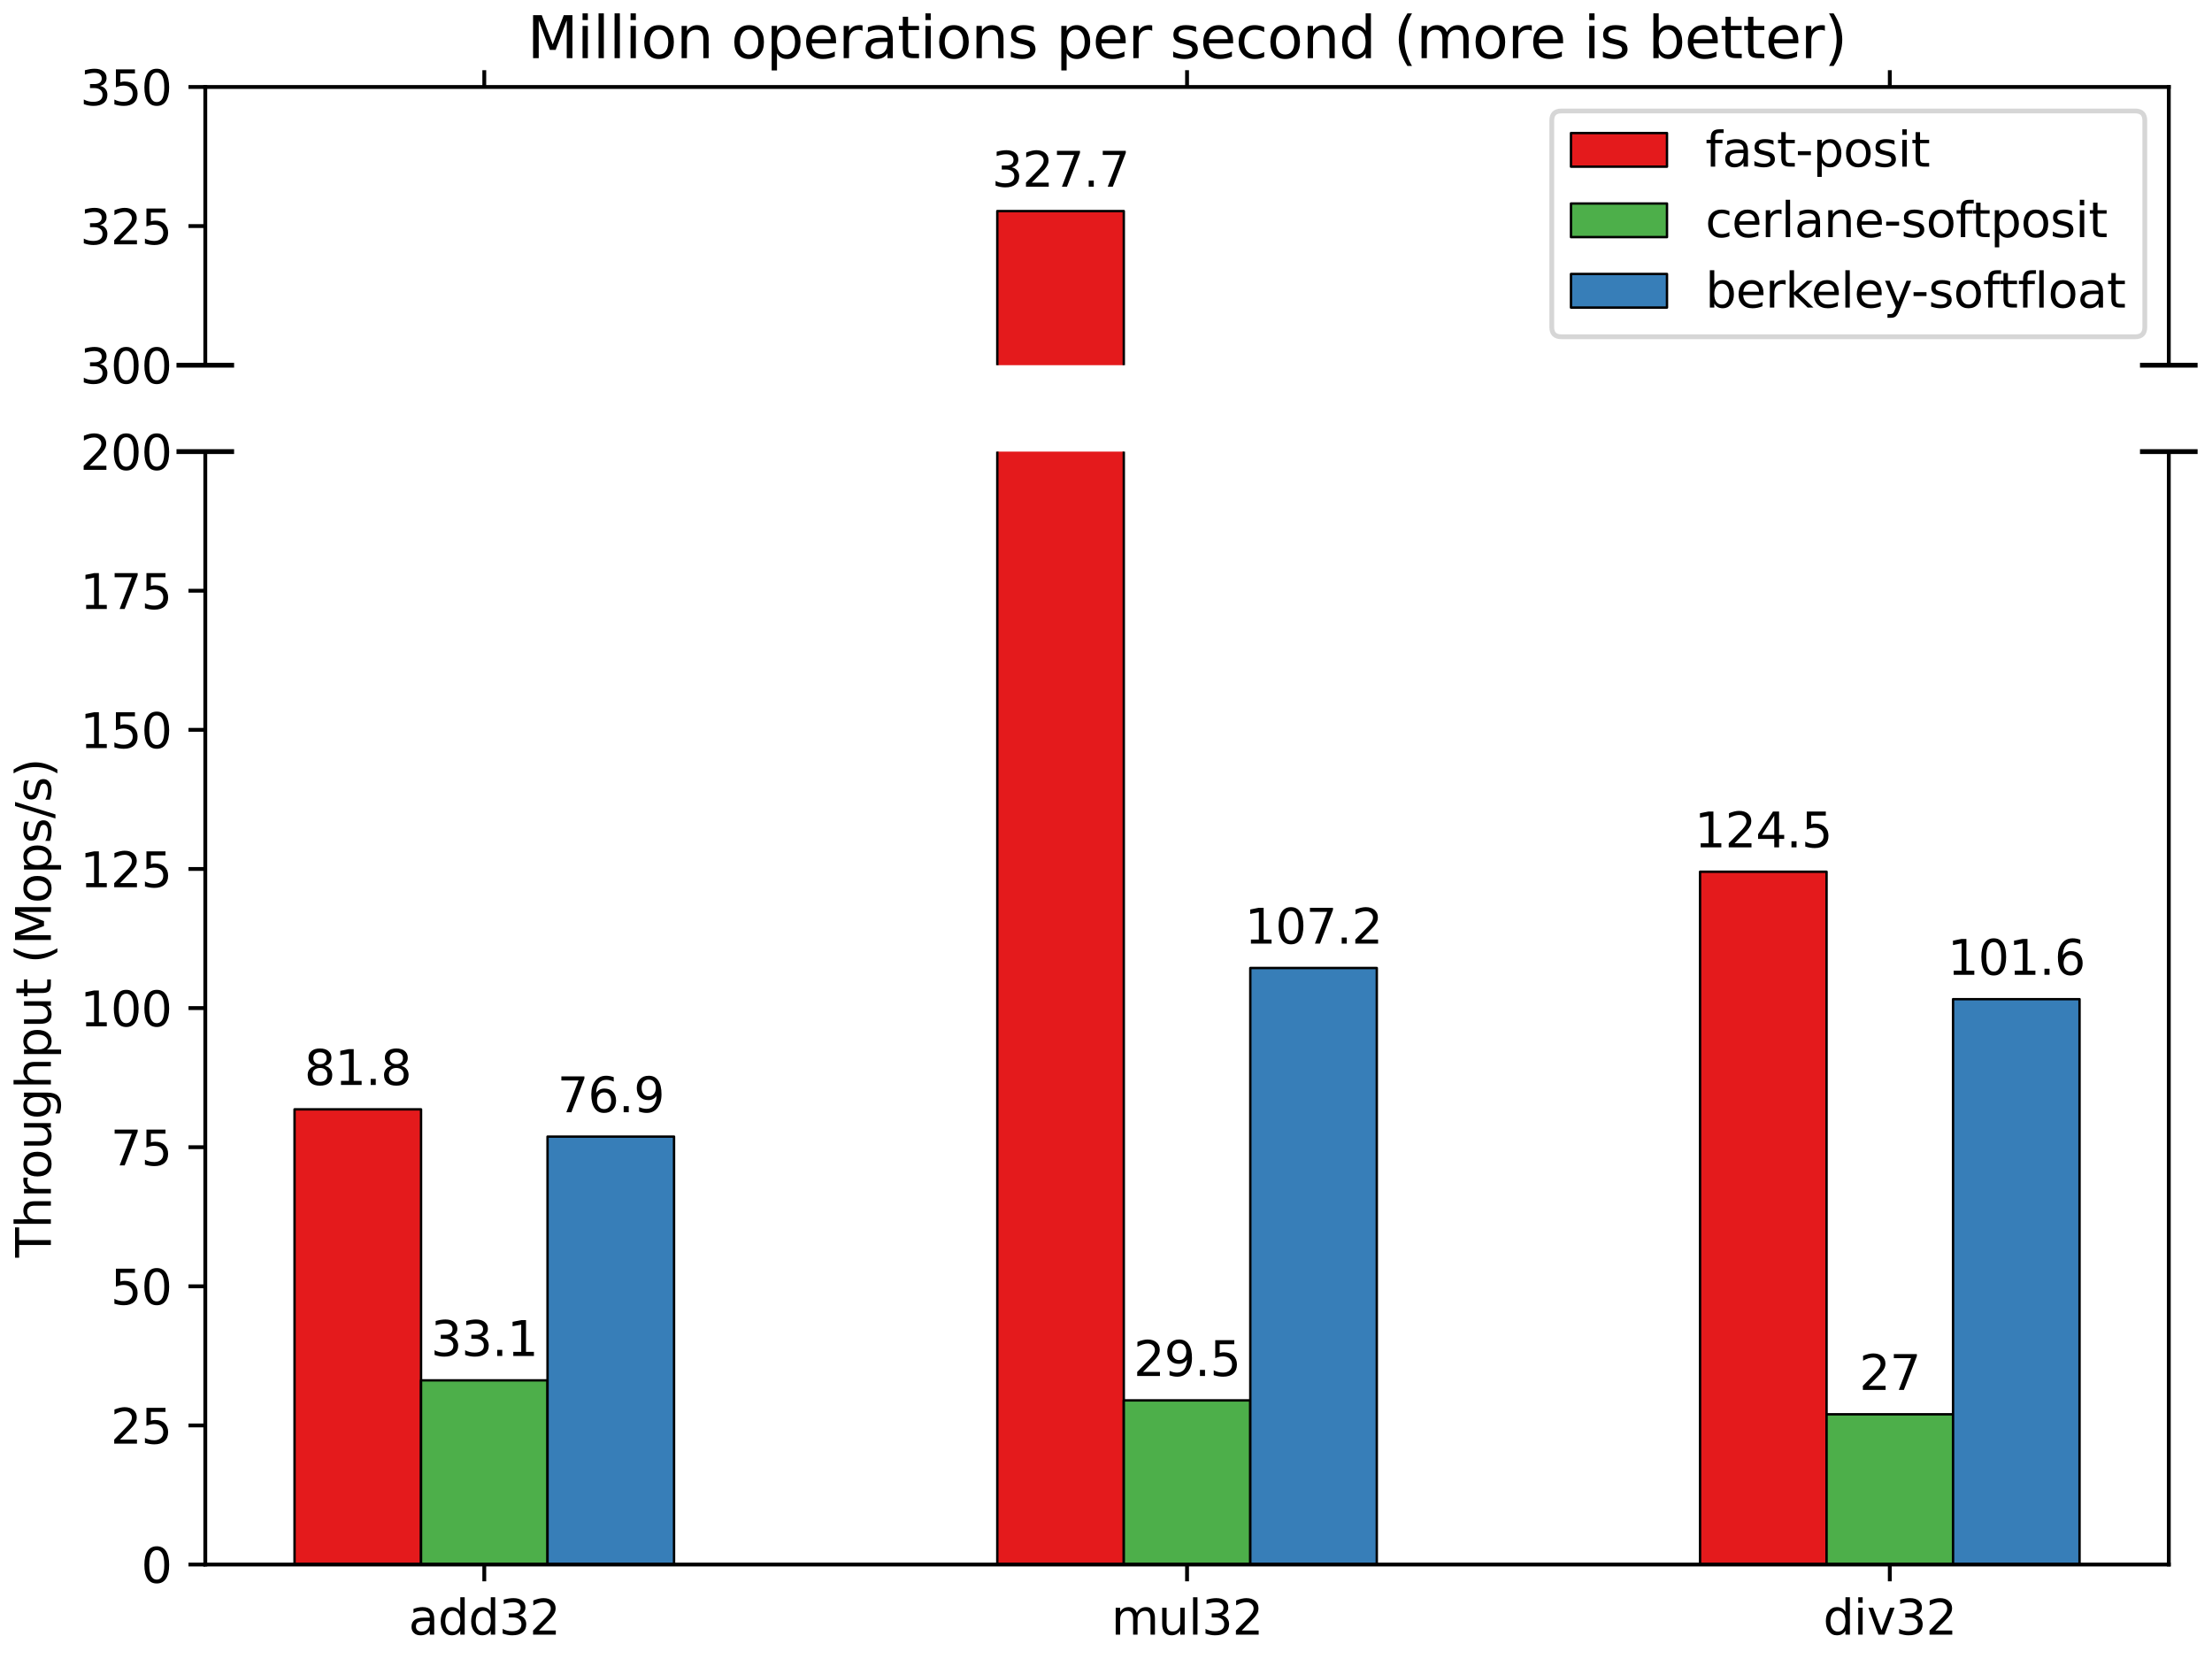 <?xml version="1.0" encoding="utf-8" standalone="no"?>
<!DOCTYPE svg PUBLIC "-//W3C//DTD SVG 1.1//EN"
  "http://www.w3.org/Graphics/SVG/1.1/DTD/svg11.dtd">
<svg xmlns:xlink="http://www.w3.org/1999/xlink" width="460.8pt" height="345.6pt" viewBox="0 0 460.8 345.6" xmlns="http://www.w3.org/2000/svg" version="1.1">
 <defs>
  <style type="text/css">*{stroke-linejoin: round; stroke-linecap: butt}</style>
 </defs>
 <g id="figure_1">
  <g id="patch_1">
   <path d="M 0 345.6 
L 460.8 345.6 
L 460.8 0 
L 0 0 
z
" style="fill: #ffffff"/>
  </g>
  <g id="axes_1">
   <g id="patch_2">
    <path d="M 42.766 76.079 
L 451.8 76.079 
L 451.8 18.118 
L 42.766 18.118 
z
" style="fill: #ffffff"/>
   </g>
   <g id="patch_3">
    <path d="M 61.358 423.842 
L 87.71 423.842 
L 87.71 329.019 
L 61.358 329.019 
z
" clip-path="url(#pf69f32d7e2)" style="fill: #e41a1c; stroke: #000000; stroke-width: 0.5; stroke-linejoin: miter"/>
   </g>
   <g id="patch_4">
    <path d="M 207.756 423.842 
L 234.107 423.842 
L 234.107 43.969 
L 207.756 43.969 
z
" clip-path="url(#pf69f32d7e2)" style="fill: #e41a1c; stroke: #000000; stroke-width: 0.5; stroke-linejoin: miter"/>
   </g>
   <g id="patch_5">
    <path d="M 354.153 423.842 
L 380.504 423.842 
L 380.504 279.52 
L 354.153 279.52 
z
" clip-path="url(#pf69f32d7e2)" style="fill: #e41a1c; stroke: #000000; stroke-width: 0.5; stroke-linejoin: miter"/>
   </g>
   <g id="patch_6">
    <path d="M 87.71 423.842 
L 114.061 423.842 
L 114.061 385.472 
L 87.71 385.472 
z
" clip-path="url(#pf69f32d7e2)" style="fill: #4daf4a; stroke: #000000; stroke-width: 0.5; stroke-linejoin: miter"/>
   </g>
   <g id="patch_7">
    <path d="M 234.107 423.842 
L 260.459 423.842 
L 260.459 389.646 
L 234.107 389.646 
z
" clip-path="url(#pf69f32d7e2)" style="fill: #4daf4a; stroke: #000000; stroke-width: 0.5; stroke-linejoin: miter"/>
   </g>
   <g id="patch_8">
    <path d="M 380.504 423.842 
L 406.856 423.842 
L 406.856 392.544 
L 380.504 392.544 
z
" clip-path="url(#pf69f32d7e2)" style="fill: #4daf4a; stroke: #000000; stroke-width: 0.5; stroke-linejoin: miter"/>
   </g>
   <g id="patch_9">
    <path d="M 114.061 423.842 
L 140.413 423.842 
L 140.413 334.699 
L 114.061 334.699 
z
" clip-path="url(#pf69f32d7e2)" style="fill: #377eb8; stroke: #000000; stroke-width: 0.5; stroke-linejoin: miter"/>
   </g>
   <g id="patch_10">
    <path d="M 260.459 423.842 
L 286.81 423.842 
L 286.81 299.575 
L 260.459 299.575 
z
" clip-path="url(#pf69f32d7e2)" style="fill: #377eb8; stroke: #000000; stroke-width: 0.5; stroke-linejoin: miter"/>
   </g>
   <g id="patch_11">
    <path d="M 406.856 423.842 
L 433.207 423.842 
L 433.207 306.066 
L 406.856 306.066 
z
" clip-path="url(#pf69f32d7e2)" style="fill: #377eb8; stroke: #000000; stroke-width: 0.5; stroke-linejoin: miter"/>
   </g>
   <g id="matplotlib.axis_1">
    <g id="xtick_1">
     <g id="line2d_1">
      <defs>
       <path id="md950dc0987" d="M 0 0 
L 0 -3.5 
" style="stroke: #000000; stroke-width: 0.8"/>
      </defs>
      <g>
       <use xlink:href="#md950dc0987" x="100.886" y="18.118" style="stroke: #000000; stroke-width: 0.8"/>
      </g>
     </g>
    </g>
    <g id="xtick_2">
     <g id="line2d_2">
      <g>
       <use xlink:href="#md950dc0987" x="247.283" y="18.118" style="stroke: #000000; stroke-width: 0.8"/>
      </g>
     </g>
    </g>
    <g id="xtick_3">
     <g id="line2d_3">
      <g>
       <use xlink:href="#md950dc0987" x="393.68" y="18.118" style="stroke: #000000; stroke-width: 0.8"/>
      </g>
     </g>
    </g>
   </g>
   <g id="matplotlib.axis_2">
    <g id="ytick_1">
     <g id="line2d_4">
      <defs>
       <path id="m6c0b7262de" d="M 0 0 
L -3.5 0 
" style="stroke: #000000; stroke-width: 0.8"/>
      </defs>
      <g>
       <use xlink:href="#m6c0b7262de" x="42.766" y="76.079" style="stroke: #000000; stroke-width: 0.8"/>
      </g>
     </g>
     <g id="text_1">
      <!-- 300 -->
      <g transform="translate(16.678 79.878) scale(0.1 -0.1)">
       <defs>
        <path id="DejaVuSans-33" d="M 2597 2516 
Q 3050 2419 3304 2112 
Q 3559 1806 3559 1356 
Q 3559 666 3084 287 
Q 2609 -91 1734 -91 
Q 1441 -91 1130 -33 
Q 819 25 488 141 
L 488 750 
Q 750 597 1062 519 
Q 1375 441 1716 441 
Q 2309 441 2620 675 
Q 2931 909 2931 1356 
Q 2931 1769 2642 2001 
Q 2353 2234 1838 2234 
L 1294 2234 
L 1294 2753 
L 1863 2753 
Q 2328 2753 2575 2939 
Q 2822 3125 2822 3475 
Q 2822 3834 2567 4026 
Q 2313 4219 1838 4219 
Q 1578 4219 1281 4162 
Q 984 4106 628 3988 
L 628 4550 
Q 988 4650 1302 4700 
Q 1616 4750 1894 4750 
Q 2613 4750 3031 4423 
Q 3450 4097 3450 3541 
Q 3450 3153 3228 2886 
Q 3006 2619 2597 2516 
z
" transform="scale(0.016)"/>
        <path id="DejaVuSans-30" d="M 2034 4250 
Q 1547 4250 1301 3770 
Q 1056 3291 1056 2328 
Q 1056 1369 1301 889 
Q 1547 409 2034 409 
Q 2525 409 2770 889 
Q 3016 1369 3016 2328 
Q 3016 3291 2770 3770 
Q 2525 4250 2034 4250 
z
M 2034 4750 
Q 2819 4750 3233 4129 
Q 3647 3509 3647 2328 
Q 3647 1150 3233 529 
Q 2819 -91 2034 -91 
Q 1250 -91 836 529 
Q 422 1150 422 2328 
Q 422 3509 836 4129 
Q 1250 4750 2034 4750 
z
" transform="scale(0.016)"/>
       </defs>
       <use xlink:href="#DejaVuSans-33"/>
       <use xlink:href="#DejaVuSans-30" transform="translate(63.623 0)"/>
       <use xlink:href="#DejaVuSans-30" transform="translate(127.246 0)"/>
      </g>
     </g>
    </g>
    <g id="ytick_2">
     <g id="line2d_5">
      <g>
       <use xlink:href="#m6c0b7262de" x="42.766" y="47.099" style="stroke: #000000; stroke-width: 0.8"/>
      </g>
     </g>
     <g id="text_2">
      <!-- 325 -->
      <g transform="translate(16.678 50.898) scale(0.1 -0.1)">
       <defs>
        <path id="DejaVuSans-32" d="M 1228 531 
L 3431 531 
L 3431 0 
L 469 0 
L 469 531 
Q 828 903 1448 1529 
Q 2069 2156 2228 2338 
Q 2531 2678 2651 2914 
Q 2772 3150 2772 3378 
Q 2772 3750 2511 3984 
Q 2250 4219 1831 4219 
Q 1534 4219 1204 4116 
Q 875 4013 500 3803 
L 500 4441 
Q 881 4594 1212 4672 
Q 1544 4750 1819 4750 
Q 2544 4750 2975 4387 
Q 3406 4025 3406 3419 
Q 3406 3131 3298 2873 
Q 3191 2616 2906 2266 
Q 2828 2175 2409 1742 
Q 1991 1309 1228 531 
z
" transform="scale(0.016)"/>
        <path id="DejaVuSans-35" d="M 691 4666 
L 3169 4666 
L 3169 4134 
L 1269 4134 
L 1269 2991 
Q 1406 3038 1543 3061 
Q 1681 3084 1819 3084 
Q 2600 3084 3056 2656 
Q 3513 2228 3513 1497 
Q 3513 744 3044 326 
Q 2575 -91 1722 -91 
Q 1428 -91 1123 -41 
Q 819 9 494 109 
L 494 744 
Q 775 591 1075 516 
Q 1375 441 1709 441 
Q 2250 441 2565 725 
Q 2881 1009 2881 1497 
Q 2881 1984 2565 2268 
Q 2250 2553 1709 2553 
Q 1456 2553 1204 2497 
Q 953 2441 691 2322 
L 691 4666 
z
" transform="scale(0.016)"/>
       </defs>
       <use xlink:href="#DejaVuSans-33"/>
       <use xlink:href="#DejaVuSans-32" transform="translate(63.623 0)"/>
       <use xlink:href="#DejaVuSans-35" transform="translate(127.246 0)"/>
      </g>
     </g>
    </g>
    <g id="ytick_3">
     <g id="line2d_6">
      <g>
       <use xlink:href="#m6c0b7262de" x="42.766" y="18.118" style="stroke: #000000; stroke-width: 0.8"/>
      </g>
     </g>
     <g id="text_3">
      <!-- 350 -->
      <g transform="translate(16.678 21.918) scale(0.1 -0.1)">
       <use xlink:href="#DejaVuSans-33"/>
       <use xlink:href="#DejaVuSans-35" transform="translate(63.623 0)"/>
       <use xlink:href="#DejaVuSans-30" transform="translate(127.246 0)"/>
      </g>
     </g>
    </g>
   </g>
   <g id="line2d_7">
    <defs>
     <path id="mde4393bc76" d="M -6 0 
L 6 0 
" style="stroke: #000000"/>
    </defs>
    <g>
     <use xlink:href="#mde4393bc76" x="42.766" y="76.079" style="stroke: #000000"/>
     <use xlink:href="#mde4393bc76" x="451.8" y="76.079" style="stroke: #000000"/>
    </g>
   </g>
   <g id="patch_12">
    <path d="M 42.766 76.079 
L 42.766 18.118 
" style="fill: none; stroke: #000000; stroke-width: 0.8; stroke-linejoin: miter; stroke-linecap: square"/>
   </g>
   <g id="patch_13">
    <path d="M 451.8 76.079 
L 451.8 18.118 
" style="fill: none; stroke: #000000; stroke-width: 0.8; stroke-linejoin: miter; stroke-linecap: square"/>
   </g>
   <g id="patch_14">
    <path d="M 42.766 18.118 
L 451.8 18.118 
" style="fill: none; stroke: #000000; stroke-width: 0.8; stroke-linejoin: miter; stroke-linecap: square"/>
   </g>
   <g id="text_4">
    <!-- 327.7 -->
    <g transform="translate(206.617 38.889) scale(0.1 -0.1)">
     <defs>
      <path id="DejaVuSans-37" d="M 525 4666 
L 3525 4666 
L 3525 4397 
L 1831 0 
L 1172 0 
L 2766 4134 
L 525 4134 
L 525 4666 
z
" transform="scale(0.016)"/>
      <path id="DejaVuSans-2e" d="M 684 794 
L 1344 794 
L 1344 0 
L 684 0 
L 684 794 
z
" transform="scale(0.016)"/>
     </defs>
     <use xlink:href="#DejaVuSans-33"/>
     <use xlink:href="#DejaVuSans-32" transform="translate(63.623 0)"/>
     <use xlink:href="#DejaVuSans-37" transform="translate(127.246 0)"/>
     <use xlink:href="#DejaVuSans-2e" transform="translate(190.869 0)"/>
     <use xlink:href="#DejaVuSans-37" transform="translate(222.656 0)"/>
    </g>
   </g>
   <g id="text_5">
    <!-- Million operations per second (more is better) -->
    <g transform="translate(109.845 12.118) scale(0.12 -0.12)">
     <defs>
      <path id="DejaVuSans-4d" d="M 628 4666 
L 1569 4666 
L 2759 1491 
L 3956 4666 
L 4897 4666 
L 4897 0 
L 4281 0 
L 4281 4097 
L 3078 897 
L 2444 897 
L 1241 4097 
L 1241 0 
L 628 0 
L 628 4666 
z
" transform="scale(0.016)"/>
      <path id="DejaVuSans-69" d="M 603 3500 
L 1178 3500 
L 1178 0 
L 603 0 
L 603 3500 
z
M 603 4863 
L 1178 4863 
L 1178 4134 
L 603 4134 
L 603 4863 
z
" transform="scale(0.016)"/>
      <path id="DejaVuSans-6c" d="M 603 4863 
L 1178 4863 
L 1178 0 
L 603 0 
L 603 4863 
z
" transform="scale(0.016)"/>
      <path id="DejaVuSans-6f" d="M 1959 3097 
Q 1497 3097 1228 2736 
Q 959 2375 959 1747 
Q 959 1119 1226 758 
Q 1494 397 1959 397 
Q 2419 397 2687 759 
Q 2956 1122 2956 1747 
Q 2956 2369 2687 2733 
Q 2419 3097 1959 3097 
z
M 1959 3584 
Q 2709 3584 3137 3096 
Q 3566 2609 3566 1747 
Q 3566 888 3137 398 
Q 2709 -91 1959 -91 
Q 1206 -91 779 398 
Q 353 888 353 1747 
Q 353 2609 779 3096 
Q 1206 3584 1959 3584 
z
" transform="scale(0.016)"/>
      <path id="DejaVuSans-6e" d="M 3513 2113 
L 3513 0 
L 2938 0 
L 2938 2094 
Q 2938 2591 2744 2837 
Q 2550 3084 2163 3084 
Q 1697 3084 1428 2787 
Q 1159 2491 1159 1978 
L 1159 0 
L 581 0 
L 581 3500 
L 1159 3500 
L 1159 2956 
Q 1366 3272 1645 3428 
Q 1925 3584 2291 3584 
Q 2894 3584 3203 3211 
Q 3513 2838 3513 2113 
z
" transform="scale(0.016)"/>
      <path id="DejaVuSans-20" transform="scale(0.016)"/>
      <path id="DejaVuSans-70" d="M 1159 525 
L 1159 -1331 
L 581 -1331 
L 581 3500 
L 1159 3500 
L 1159 2969 
Q 1341 3281 1617 3432 
Q 1894 3584 2278 3584 
Q 2916 3584 3314 3078 
Q 3713 2572 3713 1747 
Q 3713 922 3314 415 
Q 2916 -91 2278 -91 
Q 1894 -91 1617 61 
Q 1341 213 1159 525 
z
M 3116 1747 
Q 3116 2381 2855 2742 
Q 2594 3103 2138 3103 
Q 1681 3103 1420 2742 
Q 1159 2381 1159 1747 
Q 1159 1113 1420 752 
Q 1681 391 2138 391 
Q 2594 391 2855 752 
Q 3116 1113 3116 1747 
z
" transform="scale(0.016)"/>
      <path id="DejaVuSans-65" d="M 3597 1894 
L 3597 1613 
L 953 1613 
Q 991 1019 1311 708 
Q 1631 397 2203 397 
Q 2534 397 2845 478 
Q 3156 559 3463 722 
L 3463 178 
Q 3153 47 2828 -22 
Q 2503 -91 2169 -91 
Q 1331 -91 842 396 
Q 353 884 353 1716 
Q 353 2575 817 3079 
Q 1281 3584 2069 3584 
Q 2775 3584 3186 3129 
Q 3597 2675 3597 1894 
z
M 3022 2063 
Q 3016 2534 2758 2815 
Q 2500 3097 2075 3097 
Q 1594 3097 1305 2825 
Q 1016 2553 972 2059 
L 3022 2063 
z
" transform="scale(0.016)"/>
      <path id="DejaVuSans-72" d="M 2631 2963 
Q 2534 3019 2420 3045 
Q 2306 3072 2169 3072 
Q 1681 3072 1420 2755 
Q 1159 2438 1159 1844 
L 1159 0 
L 581 0 
L 581 3500 
L 1159 3500 
L 1159 2956 
Q 1341 3275 1631 3429 
Q 1922 3584 2338 3584 
Q 2397 3584 2469 3576 
Q 2541 3569 2628 3553 
L 2631 2963 
z
" transform="scale(0.016)"/>
      <path id="DejaVuSans-61" d="M 2194 1759 
Q 1497 1759 1228 1600 
Q 959 1441 959 1056 
Q 959 750 1161 570 
Q 1363 391 1709 391 
Q 2188 391 2477 730 
Q 2766 1069 2766 1631 
L 2766 1759 
L 2194 1759 
z
M 3341 1997 
L 3341 0 
L 2766 0 
L 2766 531 
Q 2569 213 2275 61 
Q 1981 -91 1556 -91 
Q 1019 -91 701 211 
Q 384 513 384 1019 
Q 384 1609 779 1909 
Q 1175 2209 1959 2209 
L 2766 2209 
L 2766 2266 
Q 2766 2663 2505 2880 
Q 2244 3097 1772 3097 
Q 1472 3097 1187 3025 
Q 903 2953 641 2809 
L 641 3341 
Q 956 3463 1253 3523 
Q 1550 3584 1831 3584 
Q 2591 3584 2966 3190 
Q 3341 2797 3341 1997 
z
" transform="scale(0.016)"/>
      <path id="DejaVuSans-74" d="M 1172 4494 
L 1172 3500 
L 2356 3500 
L 2356 3053 
L 1172 3053 
L 1172 1153 
Q 1172 725 1289 603 
Q 1406 481 1766 481 
L 2356 481 
L 2356 0 
L 1766 0 
Q 1100 0 847 248 
Q 594 497 594 1153 
L 594 3053 
L 172 3053 
L 172 3500 
L 594 3500 
L 594 4494 
L 1172 4494 
z
" transform="scale(0.016)"/>
      <path id="DejaVuSans-73" d="M 2834 3397 
L 2834 2853 
Q 2591 2978 2328 3040 
Q 2066 3103 1784 3103 
Q 1356 3103 1142 2972 
Q 928 2841 928 2578 
Q 928 2378 1081 2264 
Q 1234 2150 1697 2047 
L 1894 2003 
Q 2506 1872 2764 1633 
Q 3022 1394 3022 966 
Q 3022 478 2636 193 
Q 2250 -91 1575 -91 
Q 1294 -91 989 -36 
Q 684 19 347 128 
L 347 722 
Q 666 556 975 473 
Q 1284 391 1588 391 
Q 1994 391 2212 530 
Q 2431 669 2431 922 
Q 2431 1156 2273 1281 
Q 2116 1406 1581 1522 
L 1381 1569 
Q 847 1681 609 1914 
Q 372 2147 372 2553 
Q 372 3047 722 3315 
Q 1072 3584 1716 3584 
Q 2034 3584 2315 3537 
Q 2597 3491 2834 3397 
z
" transform="scale(0.016)"/>
      <path id="DejaVuSans-63" d="M 3122 3366 
L 3122 2828 
Q 2878 2963 2633 3030 
Q 2388 3097 2138 3097 
Q 1578 3097 1268 2742 
Q 959 2388 959 1747 
Q 959 1106 1268 751 
Q 1578 397 2138 397 
Q 2388 397 2633 464 
Q 2878 531 3122 666 
L 3122 134 
Q 2881 22 2623 -34 
Q 2366 -91 2075 -91 
Q 1284 -91 818 406 
Q 353 903 353 1747 
Q 353 2603 823 3093 
Q 1294 3584 2113 3584 
Q 2378 3584 2631 3529 
Q 2884 3475 3122 3366 
z
" transform="scale(0.016)"/>
      <path id="DejaVuSans-64" d="M 2906 2969 
L 2906 4863 
L 3481 4863 
L 3481 0 
L 2906 0 
L 2906 525 
Q 2725 213 2448 61 
Q 2172 -91 1784 -91 
Q 1150 -91 751 415 
Q 353 922 353 1747 
Q 353 2572 751 3078 
Q 1150 3584 1784 3584 
Q 2172 3584 2448 3432 
Q 2725 3281 2906 2969 
z
M 947 1747 
Q 947 1113 1208 752 
Q 1469 391 1925 391 
Q 2381 391 2643 752 
Q 2906 1113 2906 1747 
Q 2906 2381 2643 2742 
Q 2381 3103 1925 3103 
Q 1469 3103 1208 2742 
Q 947 2381 947 1747 
z
" transform="scale(0.016)"/>
      <path id="DejaVuSans-28" d="M 1984 4856 
Q 1566 4138 1362 3434 
Q 1159 2731 1159 2009 
Q 1159 1288 1364 580 
Q 1569 -128 1984 -844 
L 1484 -844 
Q 1016 -109 783 600 
Q 550 1309 550 2009 
Q 550 2706 781 3412 
Q 1013 4119 1484 4856 
L 1984 4856 
z
" transform="scale(0.016)"/>
      <path id="DejaVuSans-6d" d="M 3328 2828 
Q 3544 3216 3844 3400 
Q 4144 3584 4550 3584 
Q 5097 3584 5394 3201 
Q 5691 2819 5691 2113 
L 5691 0 
L 5113 0 
L 5113 2094 
Q 5113 2597 4934 2840 
Q 4756 3084 4391 3084 
Q 3944 3084 3684 2787 
Q 3425 2491 3425 1978 
L 3425 0 
L 2847 0 
L 2847 2094 
Q 2847 2600 2669 2842 
Q 2491 3084 2119 3084 
Q 1678 3084 1418 2786 
Q 1159 2488 1159 1978 
L 1159 0 
L 581 0 
L 581 3500 
L 1159 3500 
L 1159 2956 
Q 1356 3278 1631 3431 
Q 1906 3584 2284 3584 
Q 2666 3584 2933 3390 
Q 3200 3197 3328 2828 
z
" transform="scale(0.016)"/>
      <path id="DejaVuSans-62" d="M 3116 1747 
Q 3116 2381 2855 2742 
Q 2594 3103 2138 3103 
Q 1681 3103 1420 2742 
Q 1159 2381 1159 1747 
Q 1159 1113 1420 752 
Q 1681 391 2138 391 
Q 2594 391 2855 752 
Q 3116 1113 3116 1747 
z
M 1159 2969 
Q 1341 3281 1617 3432 
Q 1894 3584 2278 3584 
Q 2916 3584 3314 3078 
Q 3713 2572 3713 1747 
Q 3713 922 3314 415 
Q 2916 -91 2278 -91 
Q 1894 -91 1617 61 
Q 1341 213 1159 525 
L 1159 0 
L 581 0 
L 581 4863 
L 1159 4863 
L 1159 2969 
z
" transform="scale(0.016)"/>
      <path id="DejaVuSans-29" d="M 513 4856 
L 1013 4856 
Q 1481 4119 1714 3412 
Q 1947 2706 1947 2009 
Q 1947 1309 1714 600 
Q 1481 -109 1013 -844 
L 513 -844 
Q 928 -128 1133 580 
Q 1338 1288 1338 2009 
Q 1338 2731 1133 3434 
Q 928 4138 513 4856 
z
" transform="scale(0.016)"/>
     </defs>
     <use xlink:href="#DejaVuSans-4d"/>
     <use xlink:href="#DejaVuSans-69" transform="translate(86.279 0)"/>
     <use xlink:href="#DejaVuSans-6c" transform="translate(114.062 0)"/>
     <use xlink:href="#DejaVuSans-6c" transform="translate(141.846 0)"/>
     <use xlink:href="#DejaVuSans-69" transform="translate(169.629 0)"/>
     <use xlink:href="#DejaVuSans-6f" transform="translate(197.412 0)"/>
     <use xlink:href="#DejaVuSans-6e" transform="translate(258.594 0)"/>
     <use xlink:href="#DejaVuSans-20" transform="translate(321.973 0)"/>
     <use xlink:href="#DejaVuSans-6f" transform="translate(353.76 0)"/>
     <use xlink:href="#DejaVuSans-70" transform="translate(414.941 0)"/>
     <use xlink:href="#DejaVuSans-65" transform="translate(478.418 0)"/>
     <use xlink:href="#DejaVuSans-72" transform="translate(539.941 0)"/>
     <use xlink:href="#DejaVuSans-61" transform="translate(581.055 0)"/>
     <use xlink:href="#DejaVuSans-74" transform="translate(642.334 0)"/>
     <use xlink:href="#DejaVuSans-69" transform="translate(681.543 0)"/>
     <use xlink:href="#DejaVuSans-6f" transform="translate(709.326 0)"/>
     <use xlink:href="#DejaVuSans-6e" transform="translate(770.508 0)"/>
     <use xlink:href="#DejaVuSans-73" transform="translate(833.887 0)"/>
     <use xlink:href="#DejaVuSans-20" transform="translate(885.986 0)"/>
     <use xlink:href="#DejaVuSans-70" transform="translate(917.773 0)"/>
     <use xlink:href="#DejaVuSans-65" transform="translate(981.25 0)"/>
     <use xlink:href="#DejaVuSans-72" transform="translate(1042.773 0)"/>
     <use xlink:href="#DejaVuSans-20" transform="translate(1083.887 0)"/>
     <use xlink:href="#DejaVuSans-73" transform="translate(1115.674 0)"/>
     <use xlink:href="#DejaVuSans-65" transform="translate(1167.773 0)"/>
     <use xlink:href="#DejaVuSans-63" transform="translate(1229.297 0)"/>
     <use xlink:href="#DejaVuSans-6f" transform="translate(1284.277 0)"/>
     <use xlink:href="#DejaVuSans-6e" transform="translate(1345.459 0)"/>
     <use xlink:href="#DejaVuSans-64" transform="translate(1408.838 0)"/>
     <use xlink:href="#DejaVuSans-20" transform="translate(1472.314 0)"/>
     <use xlink:href="#DejaVuSans-28" transform="translate(1504.102 0)"/>
     <use xlink:href="#DejaVuSans-6d" transform="translate(1543.115 0)"/>
     <use xlink:href="#DejaVuSans-6f" transform="translate(1640.527 0)"/>
     <use xlink:href="#DejaVuSans-72" transform="translate(1701.709 0)"/>
     <use xlink:href="#DejaVuSans-65" transform="translate(1740.572 0)"/>
     <use xlink:href="#DejaVuSans-20" transform="translate(1802.096 0)"/>
     <use xlink:href="#DejaVuSans-69" transform="translate(1833.883 0)"/>
     <use xlink:href="#DejaVuSans-73" transform="translate(1861.666 0)"/>
     <use xlink:href="#DejaVuSans-20" transform="translate(1913.766 0)"/>
     <use xlink:href="#DejaVuSans-62" transform="translate(1945.553 0)"/>
     <use xlink:href="#DejaVuSans-65" transform="translate(2009.029 0)"/>
     <use xlink:href="#DejaVuSans-74" transform="translate(2070.553 0)"/>
     <use xlink:href="#DejaVuSans-74" transform="translate(2109.762 0)"/>
     <use xlink:href="#DejaVuSans-65" transform="translate(2148.971 0)"/>
     <use xlink:href="#DejaVuSans-72" transform="translate(2210.494 0)"/>
     <use xlink:href="#DejaVuSans-29" transform="translate(2251.607 0)"/>
    </g>
   </g>
   <g id="legend_1">
    <g id="patch_15">
     <path d="M 325.264 70.153 
L 444.8 70.153 
Q 446.8 70.153 446.8 68.153 
L 446.8 25.118 
Q 446.8 23.118 444.8 23.118 
L 325.264 23.118 
Q 323.264 23.118 323.264 25.118 
L 323.264 68.153 
Q 323.264 70.153 325.264 70.153 
z
" style="fill: #ffffff; opacity: 0.8; stroke: #cccccc; stroke-linejoin: miter"/>
    </g>
    <g id="patch_16">
     <path d="M 327.264 34.717 
L 347.264 34.717 
L 347.264 27.717 
L 327.264 27.717 
z
" style="fill: #e41a1c; stroke: #000000; stroke-width: 0.5; stroke-linejoin: miter"/>
    </g>
    <g id="text_6">
     <!-- fast-posit -->
     <g transform="translate(355.264 34.717) scale(0.1 -0.1)">
      <defs>
       <path id="DejaVuSans-66" d="M 2375 4863 
L 2375 4384 
L 1825 4384 
Q 1516 4384 1395 4259 
Q 1275 4134 1275 3809 
L 1275 3500 
L 2222 3500 
L 2222 3053 
L 1275 3053 
L 1275 0 
L 697 0 
L 697 3053 
L 147 3053 
L 147 3500 
L 697 3500 
L 697 3744 
Q 697 4328 969 4595 
Q 1241 4863 1831 4863 
L 2375 4863 
z
" transform="scale(0.016)"/>
       <path id="DejaVuSans-2d" d="M 313 2009 
L 1997 2009 
L 1997 1497 
L 313 1497 
L 313 2009 
z
" transform="scale(0.016)"/>
      </defs>
      <use xlink:href="#DejaVuSans-66"/>
      <use xlink:href="#DejaVuSans-61" transform="translate(35.205 0)"/>
      <use xlink:href="#DejaVuSans-73" transform="translate(96.484 0)"/>
      <use xlink:href="#DejaVuSans-74" transform="translate(148.584 0)"/>
      <use xlink:href="#DejaVuSans-2d" transform="translate(187.793 0)"/>
      <use xlink:href="#DejaVuSans-70" transform="translate(223.877 0)"/>
      <use xlink:href="#DejaVuSans-6f" transform="translate(287.354 0)"/>
      <use xlink:href="#DejaVuSans-73" transform="translate(348.535 0)"/>
      <use xlink:href="#DejaVuSans-69" transform="translate(400.635 0)"/>
      <use xlink:href="#DejaVuSans-74" transform="translate(428.418 0)"/>
     </g>
    </g>
    <g id="patch_17">
     <path d="M 327.264 49.395 
L 347.264 49.395 
L 347.264 42.395 
L 327.264 42.395 
z
" style="fill: #4daf4a; stroke: #000000; stroke-width: 0.5; stroke-linejoin: miter"/>
    </g>
    <g id="text_7">
     <!-- cerlane-softposit -->
     <g transform="translate(355.264 49.395) scale(0.1 -0.1)">
      <use xlink:href="#DejaVuSans-63"/>
      <use xlink:href="#DejaVuSans-65" transform="translate(54.98 0)"/>
      <use xlink:href="#DejaVuSans-72" transform="translate(116.504 0)"/>
      <use xlink:href="#DejaVuSans-6c" transform="translate(157.617 0)"/>
      <use xlink:href="#DejaVuSans-61" transform="translate(185.4 0)"/>
      <use xlink:href="#DejaVuSans-6e" transform="translate(246.68 0)"/>
      <use xlink:href="#DejaVuSans-65" transform="translate(310.059 0)"/>
      <use xlink:href="#DejaVuSans-2d" transform="translate(371.582 0)"/>
      <use xlink:href="#DejaVuSans-73" transform="translate(407.666 0)"/>
      <use xlink:href="#DejaVuSans-6f" transform="translate(459.766 0)"/>
      <use xlink:href="#DejaVuSans-66" transform="translate(520.947 0)"/>
      <use xlink:href="#DejaVuSans-74" transform="translate(554.402 0)"/>
      <use xlink:href="#DejaVuSans-70" transform="translate(593.611 0)"/>
      <use xlink:href="#DejaVuSans-6f" transform="translate(657.088 0)"/>
      <use xlink:href="#DejaVuSans-73" transform="translate(718.27 0)"/>
      <use xlink:href="#DejaVuSans-69" transform="translate(770.369 0)"/>
      <use xlink:href="#DejaVuSans-74" transform="translate(798.152 0)"/>
     </g>
    </g>
    <g id="patch_18">
     <path d="M 327.264 64.073 
L 347.264 64.073 
L 347.264 57.073 
L 327.264 57.073 
z
" style="fill: #377eb8; stroke: #000000; stroke-width: 0.5; stroke-linejoin: miter"/>
    </g>
    <g id="text_8">
     <!-- berkeley-softfloat -->
     <g transform="translate(355.264 64.073) scale(0.1 -0.1)">
      <defs>
       <path id="DejaVuSans-6b" d="M 581 4863 
L 1159 4863 
L 1159 1991 
L 2875 3500 
L 3609 3500 
L 1753 1863 
L 3688 0 
L 2938 0 
L 1159 1709 
L 1159 0 
L 581 0 
L 581 4863 
z
" transform="scale(0.016)"/>
       <path id="DejaVuSans-79" d="M 2059 -325 
Q 1816 -950 1584 -1140 
Q 1353 -1331 966 -1331 
L 506 -1331 
L 506 -850 
L 844 -850 
Q 1081 -850 1212 -737 
Q 1344 -625 1503 -206 
L 1606 56 
L 191 3500 
L 800 3500 
L 1894 763 
L 2988 3500 
L 3597 3500 
L 2059 -325 
z
" transform="scale(0.016)"/>
      </defs>
      <use xlink:href="#DejaVuSans-62"/>
      <use xlink:href="#DejaVuSans-65" transform="translate(63.477 0)"/>
      <use xlink:href="#DejaVuSans-72" transform="translate(125 0)"/>
      <use xlink:href="#DejaVuSans-6b" transform="translate(166.113 0)"/>
      <use xlink:href="#DejaVuSans-65" transform="translate(220.398 0)"/>
      <use xlink:href="#DejaVuSans-6c" transform="translate(281.922 0)"/>
      <use xlink:href="#DejaVuSans-65" transform="translate(309.705 0)"/>
      <use xlink:href="#DejaVuSans-79" transform="translate(371.229 0)"/>
      <use xlink:href="#DejaVuSans-2d" transform="translate(428.658 0)"/>
      <use xlink:href="#DejaVuSans-73" transform="translate(464.742 0)"/>
      <use xlink:href="#DejaVuSans-6f" transform="translate(516.842 0)"/>
      <use xlink:href="#DejaVuSans-66" transform="translate(578.023 0)"/>
      <use xlink:href="#DejaVuSans-74" transform="translate(611.479 0)"/>
      <use xlink:href="#DejaVuSans-66" transform="translate(650.688 0)"/>
      <use xlink:href="#DejaVuSans-6c" transform="translate(685.893 0)"/>
      <use xlink:href="#DejaVuSans-6f" transform="translate(713.676 0)"/>
      <use xlink:href="#DejaVuSans-61" transform="translate(774.857 0)"/>
      <use xlink:href="#DejaVuSans-74" transform="translate(836.137 0)"/>
     </g>
    </g>
   </g>
  </g>
  <g id="axes_2">
   <g id="patch_19">
    <path d="M 42.766 325.922 
L 451.8 325.922 
L 451.8 94.079 
L 42.766 94.079 
z
" style="fill: #ffffff"/>
   </g>
   <g id="patch_20">
    <path d="M 61.358 325.922 
L 87.71 325.922 
L 87.71 231.098 
L 61.358 231.098 
z
" clip-path="url(#pf4328979ea)" style="fill: #e41a1c; stroke: #000000; stroke-width: 0.5; stroke-linejoin: miter"/>
   </g>
   <g id="patch_21">
    <path d="M 207.756 325.922 
L 234.107 325.922 
L 234.107 -53.952 
L 207.756 -53.952 
z
" clip-path="url(#pf4328979ea)" style="fill: #e41a1c; stroke: #000000; stroke-width: 0.5; stroke-linejoin: miter"/>
   </g>
   <g id="patch_22">
    <path d="M 354.153 325.922 
L 380.504 325.922 
L 380.504 181.6 
L 354.153 181.6 
z
" clip-path="url(#pf4328979ea)" style="fill: #e41a1c; stroke: #000000; stroke-width: 0.5; stroke-linejoin: miter"/>
   </g>
   <g id="patch_23">
    <path d="M 87.71 325.922 
L 114.061 325.922 
L 114.061 287.552 
L 87.71 287.552 
z
" clip-path="url(#pf4328979ea)" style="fill: #4daf4a; stroke: #000000; stroke-width: 0.5; stroke-linejoin: miter"/>
   </g>
   <g id="patch_24">
    <path d="M 234.107 325.922 
L 260.459 325.922 
L 260.459 291.725 
L 234.107 291.725 
z
" clip-path="url(#pf4328979ea)" style="fill: #4daf4a; stroke: #000000; stroke-width: 0.5; stroke-linejoin: miter"/>
   </g>
   <g id="patch_25">
    <path d="M 380.504 325.922 
L 406.856 325.922 
L 406.856 294.623 
L 380.504 294.623 
z
" clip-path="url(#pf4328979ea)" style="fill: #4daf4a; stroke: #000000; stroke-width: 0.5; stroke-linejoin: miter"/>
   </g>
   <g id="patch_26">
    <path d="M 114.061 325.922 
L 140.413 325.922 
L 140.413 236.778 
L 114.061 236.778 
z
" clip-path="url(#pf4328979ea)" style="fill: #377eb8; stroke: #000000; stroke-width: 0.5; stroke-linejoin: miter"/>
   </g>
   <g id="patch_27">
    <path d="M 260.459 325.922 
L 286.81 325.922 
L 286.81 201.654 
L 260.459 201.654 
z
" clip-path="url(#pf4328979ea)" style="fill: #377eb8; stroke: #000000; stroke-width: 0.5; stroke-linejoin: miter"/>
   </g>
   <g id="patch_28">
    <path d="M 406.856 325.922 
L 433.207 325.922 
L 433.207 208.146 
L 406.856 208.146 
z
" clip-path="url(#pf4328979ea)" style="fill: #377eb8; stroke: #000000; stroke-width: 0.5; stroke-linejoin: miter"/>
   </g>
   <g id="matplotlib.axis_3">
    <g id="xtick_4">
     <g id="line2d_8">
      <defs>
       <path id="m4b869e3437" d="M 0 0 
L 0 3.5 
" style="stroke: #000000; stroke-width: 0.8"/>
      </defs>
      <g>
       <use xlink:href="#m4b869e3437" x="100.886" y="325.922" style="stroke: #000000; stroke-width: 0.8"/>
      </g>
     </g>
     <g id="text_9">
      <!-- add32 -->
      <g transform="translate(85.111 340.52) scale(0.1 -0.1)">
       <use xlink:href="#DejaVuSans-61"/>
       <use xlink:href="#DejaVuSans-64" transform="translate(61.279 0)"/>
       <use xlink:href="#DejaVuSans-64" transform="translate(124.756 0)"/>
       <use xlink:href="#DejaVuSans-33" transform="translate(188.232 0)"/>
       <use xlink:href="#DejaVuSans-32" transform="translate(251.855 0)"/>
      </g>
     </g>
    </g>
    <g id="xtick_5">
     <g id="line2d_9">
      <g>
       <use xlink:href="#m4b869e3437" x="247.283" y="325.922" style="stroke: #000000; stroke-width: 0.8"/>
      </g>
     </g>
     <g id="text_10">
      <!-- mul32 -->
      <g transform="translate(231.492 340.52) scale(0.1 -0.1)">
       <defs>
        <path id="DejaVuSans-75" d="M 544 1381 
L 544 3500 
L 1119 3500 
L 1119 1403 
Q 1119 906 1312 657 
Q 1506 409 1894 409 
Q 2359 409 2629 706 
Q 2900 1003 2900 1516 
L 2900 3500 
L 3475 3500 
L 3475 0 
L 2900 0 
L 2900 538 
Q 2691 219 2414 64 
Q 2138 -91 1772 -91 
Q 1169 -91 856 284 
Q 544 659 544 1381 
z
M 1991 3584 
L 1991 3584 
z
" transform="scale(0.016)"/>
       </defs>
       <use xlink:href="#DejaVuSans-6d"/>
       <use xlink:href="#DejaVuSans-75" transform="translate(97.412 0)"/>
       <use xlink:href="#DejaVuSans-6c" transform="translate(160.791 0)"/>
       <use xlink:href="#DejaVuSans-33" transform="translate(188.574 0)"/>
       <use xlink:href="#DejaVuSans-32" transform="translate(252.197 0)"/>
      </g>
     </g>
    </g>
    <g id="xtick_6">
     <g id="line2d_10">
      <g>
       <use xlink:href="#m4b869e3437" x="393.68" y="325.922" style="stroke: #000000; stroke-width: 0.8"/>
      </g>
     </g>
     <g id="text_11">
      <!-- div32 -->
      <g transform="translate(379.795 340.52) scale(0.1 -0.1)">
       <defs>
        <path id="DejaVuSans-76" d="M 191 3500 
L 800 3500 
L 1894 563 
L 2988 3500 
L 3597 3500 
L 2284 0 
L 1503 0 
L 191 3500 
z
" transform="scale(0.016)"/>
       </defs>
       <use xlink:href="#DejaVuSans-64"/>
       <use xlink:href="#DejaVuSans-69" transform="translate(63.477 0)"/>
       <use xlink:href="#DejaVuSans-76" transform="translate(91.26 0)"/>
       <use xlink:href="#DejaVuSans-33" transform="translate(150.439 0)"/>
       <use xlink:href="#DejaVuSans-32" transform="translate(214.062 0)"/>
      </g>
     </g>
    </g>
   </g>
   <g id="matplotlib.axis_4">
    <g id="ytick_4">
     <g id="line2d_11">
      <g>
       <use xlink:href="#m6c0b7262de" x="42.766" y="325.922" style="stroke: #000000; stroke-width: 0.8"/>
      </g>
     </g>
     <g id="text_12">
      <!-- 0 -->
      <g transform="translate(29.403 329.721) scale(0.1 -0.1)">
       <use xlink:href="#DejaVuSans-30"/>
      </g>
     </g>
    </g>
    <g id="ytick_5">
     <g id="line2d_12">
      <g>
       <use xlink:href="#m6c0b7262de" x="42.766" y="296.941" style="stroke: #000000; stroke-width: 0.8"/>
      </g>
     </g>
     <g id="text_13">
      <!-- 25 -->
      <g transform="translate(23.041 300.741) scale(0.1 -0.1)">
       <use xlink:href="#DejaVuSans-32"/>
       <use xlink:href="#DejaVuSans-35" transform="translate(63.623 0)"/>
      </g>
     </g>
    </g>
    <g id="ytick_6">
     <g id="line2d_13">
      <g>
       <use xlink:href="#m6c0b7262de" x="42.766" y="267.961" style="stroke: #000000; stroke-width: 0.8"/>
      </g>
     </g>
     <g id="text_14">
      <!-- 50 -->
      <g transform="translate(23.041 271.76) scale(0.1 -0.1)">
       <use xlink:href="#DejaVuSans-35"/>
       <use xlink:href="#DejaVuSans-30" transform="translate(63.623 0)"/>
      </g>
     </g>
    </g>
    <g id="ytick_7">
     <g id="line2d_14">
      <g>
       <use xlink:href="#m6c0b7262de" x="42.766" y="238.981" style="stroke: #000000; stroke-width: 0.8"/>
      </g>
     </g>
     <g id="text_15">
      <!-- 75 -->
      <g transform="translate(23.041 242.78) scale(0.1 -0.1)">
       <use xlink:href="#DejaVuSans-37"/>
       <use xlink:href="#DejaVuSans-35" transform="translate(63.623 0)"/>
      </g>
     </g>
    </g>
    <g id="ytick_8">
     <g id="line2d_15">
      <g>
       <use xlink:href="#m6c0b7262de" x="42.766" y="210.001" style="stroke: #000000; stroke-width: 0.8"/>
      </g>
     </g>
     <g id="text_16">
      <!-- 100 -->
      <g transform="translate(16.678 213.8) scale(0.1 -0.1)">
       <defs>
        <path id="DejaVuSans-31" d="M 794 531 
L 1825 531 
L 1825 4091 
L 703 3866 
L 703 4441 
L 1819 4666 
L 2450 4666 
L 2450 531 
L 3481 531 
L 3481 0 
L 794 0 
L 794 531 
z
" transform="scale(0.016)"/>
       </defs>
       <use xlink:href="#DejaVuSans-31"/>
       <use xlink:href="#DejaVuSans-30" transform="translate(63.623 0)"/>
       <use xlink:href="#DejaVuSans-30" transform="translate(127.246 0)"/>
      </g>
     </g>
    </g>
    <g id="ytick_9">
     <g id="line2d_16">
      <g>
       <use xlink:href="#m6c0b7262de" x="42.766" y="181.02" style="stroke: #000000; stroke-width: 0.8"/>
      </g>
     </g>
     <g id="text_17">
      <!-- 125 -->
      <g transform="translate(16.678 184.819) scale(0.1 -0.1)">
       <use xlink:href="#DejaVuSans-31"/>
       <use xlink:href="#DejaVuSans-32" transform="translate(63.623 0)"/>
       <use xlink:href="#DejaVuSans-35" transform="translate(127.246 0)"/>
      </g>
     </g>
    </g>
    <g id="ytick_10">
     <g id="line2d_17">
      <g>
       <use xlink:href="#m6c0b7262de" x="42.766" y="152.04" style="stroke: #000000; stroke-width: 0.8"/>
      </g>
     </g>
     <g id="text_18">
      <!-- 150 -->
      <g transform="translate(16.678 155.839) scale(0.1 -0.1)">
       <use xlink:href="#DejaVuSans-31"/>
       <use xlink:href="#DejaVuSans-35" transform="translate(63.623 0)"/>
       <use xlink:href="#DejaVuSans-30" transform="translate(127.246 0)"/>
      </g>
     </g>
    </g>
    <g id="ytick_11">
     <g id="line2d_18">
      <g>
       <use xlink:href="#m6c0b7262de" x="42.766" y="123.06" style="stroke: #000000; stroke-width: 0.8"/>
      </g>
     </g>
     <g id="text_19">
      <!-- 175 -->
      <g transform="translate(16.678 126.859) scale(0.1 -0.1)">
       <use xlink:href="#DejaVuSans-31"/>
       <use xlink:href="#DejaVuSans-37" transform="translate(63.623 0)"/>
       <use xlink:href="#DejaVuSans-35" transform="translate(127.246 0)"/>
      </g>
     </g>
    </g>
    <g id="ytick_12">
     <g id="line2d_19">
      <g>
       <use xlink:href="#m6c0b7262de" x="42.766" y="94.079" style="stroke: #000000; stroke-width: 0.8"/>
      </g>
     </g>
     <g id="text_20">
      <!-- 200 -->
      <g transform="translate(16.678 97.879) scale(0.1 -0.1)">
       <use xlink:href="#DejaVuSans-32"/>
       <use xlink:href="#DejaVuSans-30" transform="translate(63.623 0)"/>
       <use xlink:href="#DejaVuSans-30" transform="translate(127.246 0)"/>
      </g>
     </g>
    </g>
    <g id="text_21">
     <!-- Throughput (Mops/s) -->
     <g transform="translate(10.599 261.972) rotate(-90) scale(0.1 -0.1)">
      <defs>
       <path id="DejaVuSans-54" d="M -19 4666 
L 3928 4666 
L 3928 4134 
L 2272 4134 
L 2272 0 
L 1638 0 
L 1638 4134 
L -19 4134 
L -19 4666 
z
" transform="scale(0.016)"/>
       <path id="DejaVuSans-68" d="M 3513 2113 
L 3513 0 
L 2938 0 
L 2938 2094 
Q 2938 2591 2744 2837 
Q 2550 3084 2163 3084 
Q 1697 3084 1428 2787 
Q 1159 2491 1159 1978 
L 1159 0 
L 581 0 
L 581 4863 
L 1159 4863 
L 1159 2956 
Q 1366 3272 1645 3428 
Q 1925 3584 2291 3584 
Q 2894 3584 3203 3211 
Q 3513 2838 3513 2113 
z
" transform="scale(0.016)"/>
       <path id="DejaVuSans-67" d="M 2906 1791 
Q 2906 2416 2648 2759 
Q 2391 3103 1925 3103 
Q 1463 3103 1205 2759 
Q 947 2416 947 1791 
Q 947 1169 1205 825 
Q 1463 481 1925 481 
Q 2391 481 2648 825 
Q 2906 1169 2906 1791 
z
M 3481 434 
Q 3481 -459 3084 -895 
Q 2688 -1331 1869 -1331 
Q 1566 -1331 1297 -1286 
Q 1028 -1241 775 -1147 
L 775 -588 
Q 1028 -725 1275 -790 
Q 1522 -856 1778 -856 
Q 2344 -856 2625 -561 
Q 2906 -266 2906 331 
L 2906 616 
Q 2728 306 2450 153 
Q 2172 0 1784 0 
Q 1141 0 747 490 
Q 353 981 353 1791 
Q 353 2603 747 3093 
Q 1141 3584 1784 3584 
Q 2172 3584 2450 3431 
Q 2728 3278 2906 2969 
L 2906 3500 
L 3481 3500 
L 3481 434 
z
" transform="scale(0.016)"/>
       <path id="DejaVuSans-2f" d="M 1625 4666 
L 2156 4666 
L 531 -594 
L 0 -594 
L 1625 4666 
z
" transform="scale(0.016)"/>
      </defs>
      <use xlink:href="#DejaVuSans-54"/>
      <use xlink:href="#DejaVuSans-68" transform="translate(61.084 0)"/>
      <use xlink:href="#DejaVuSans-72" transform="translate(124.463 0)"/>
      <use xlink:href="#DejaVuSans-6f" transform="translate(163.326 0)"/>
      <use xlink:href="#DejaVuSans-75" transform="translate(224.508 0)"/>
      <use xlink:href="#DejaVuSans-67" transform="translate(287.887 0)"/>
      <use xlink:href="#DejaVuSans-68" transform="translate(351.363 0)"/>
      <use xlink:href="#DejaVuSans-70" transform="translate(414.742 0)"/>
      <use xlink:href="#DejaVuSans-75" transform="translate(478.219 0)"/>
      <use xlink:href="#DejaVuSans-74" transform="translate(541.598 0)"/>
      <use xlink:href="#DejaVuSans-20" transform="translate(580.807 0)"/>
      <use xlink:href="#DejaVuSans-28" transform="translate(612.594 0)"/>
      <use xlink:href="#DejaVuSans-4d" transform="translate(651.607 0)"/>
      <use xlink:href="#DejaVuSans-6f" transform="translate(737.887 0)"/>
      <use xlink:href="#DejaVuSans-70" transform="translate(799.068 0)"/>
      <use xlink:href="#DejaVuSans-73" transform="translate(862.545 0)"/>
      <use xlink:href="#DejaVuSans-2f" transform="translate(914.645 0)"/>
      <use xlink:href="#DejaVuSans-73" transform="translate(948.336 0)"/>
      <use xlink:href="#DejaVuSans-29" transform="translate(1000.436 0)"/>
     </g>
    </g>
   </g>
   <g id="line2d_20">
    <g>
     <use xlink:href="#mde4393bc76" x="42.766" y="94.079" style="stroke: #000000"/>
     <use xlink:href="#mde4393bc76" x="451.8" y="94.079" style="stroke: #000000"/>
    </g>
   </g>
   <g id="patch_29">
    <path d="M 42.766 325.922 
L 42.766 94.079 
" style="fill: none; stroke: #000000; stroke-width: 0.8; stroke-linejoin: miter; stroke-linecap: square"/>
   </g>
   <g id="patch_30">
    <path d="M 451.8 325.922 
L 451.8 94.079 
" style="fill: none; stroke: #000000; stroke-width: 0.8; stroke-linejoin: miter; stroke-linecap: square"/>
   </g>
   <g id="patch_31">
    <path d="M 42.766 325.922 
L 451.8 325.922 
" style="fill: none; stroke: #000000; stroke-width: 0.8; stroke-linejoin: miter; stroke-linecap: square"/>
   </g>
   <g id="text_22">
    <!-- 81.8 -->
    <g transform="translate(63.401 226.018) scale(0.1 -0.1)">
     <defs>
      <path id="DejaVuSans-38" d="M 2034 2216 
Q 1584 2216 1326 1975 
Q 1069 1734 1069 1313 
Q 1069 891 1326 650 
Q 1584 409 2034 409 
Q 2484 409 2743 651 
Q 3003 894 3003 1313 
Q 3003 1734 2745 1975 
Q 2488 2216 2034 2216 
z
M 1403 2484 
Q 997 2584 770 2862 
Q 544 3141 544 3541 
Q 544 4100 942 4425 
Q 1341 4750 2034 4750 
Q 2731 4750 3128 4425 
Q 3525 4100 3525 3541 
Q 3525 3141 3298 2862 
Q 3072 2584 2669 2484 
Q 3125 2378 3379 2068 
Q 3634 1759 3634 1313 
Q 3634 634 3220 271 
Q 2806 -91 2034 -91 
Q 1263 -91 848 271 
Q 434 634 434 1313 
Q 434 1759 690 2068 
Q 947 2378 1403 2484 
z
M 1172 3481 
Q 1172 3119 1398 2916 
Q 1625 2713 2034 2713 
Q 2441 2713 2670 2916 
Q 2900 3119 2900 3481 
Q 2900 3844 2670 4047 
Q 2441 4250 2034 4250 
Q 1625 4250 1398 4047 
Q 1172 3844 1172 3481 
z
" transform="scale(0.016)"/>
     </defs>
     <use xlink:href="#DejaVuSans-38"/>
     <use xlink:href="#DejaVuSans-31" transform="translate(63.623 0)"/>
     <use xlink:href="#DejaVuSans-2e" transform="translate(127.246 0)"/>
     <use xlink:href="#DejaVuSans-38" transform="translate(159.033 0)"/>
    </g>
   </g>
   <g id="text_23">
    <!-- 124.5 -->
    <g transform="translate(353.014 176.52) scale(0.1 -0.1)">
     <defs>
      <path id="DejaVuSans-34" d="M 2419 4116 
L 825 1625 
L 2419 1625 
L 2419 4116 
z
M 2253 4666 
L 3047 4666 
L 3047 1625 
L 3713 1625 
L 3713 1100 
L 3047 1100 
L 3047 0 
L 2419 0 
L 2419 1100 
L 313 1100 
L 313 1709 
L 2253 4666 
z
" transform="scale(0.016)"/>
     </defs>
     <use xlink:href="#DejaVuSans-31"/>
     <use xlink:href="#DejaVuSans-32" transform="translate(63.623 0)"/>
     <use xlink:href="#DejaVuSans-34" transform="translate(127.246 0)"/>
     <use xlink:href="#DejaVuSans-2e" transform="translate(190.869 0)"/>
     <use xlink:href="#DejaVuSans-35" transform="translate(222.656 0)"/>
    </g>
   </g>
   <g id="text_24">
    <!-- 33.1 -->
    <g transform="translate(89.753 282.472) scale(0.1 -0.1)">
     <use xlink:href="#DejaVuSans-33"/>
     <use xlink:href="#DejaVuSans-33" transform="translate(63.623 0)"/>
     <use xlink:href="#DejaVuSans-2e" transform="translate(127.246 0)"/>
     <use xlink:href="#DejaVuSans-31" transform="translate(159.033 0)"/>
    </g>
   </g>
   <g id="text_25">
    <!-- 29.5 -->
    <g transform="translate(236.15 286.645) scale(0.1 -0.1)">
     <defs>
      <path id="DejaVuSans-39" d="M 703 97 
L 703 672 
Q 941 559 1184 500 
Q 1428 441 1663 441 
Q 2288 441 2617 861 
Q 2947 1281 2994 2138 
Q 2813 1869 2534 1725 
Q 2256 1581 1919 1581 
Q 1219 1581 811 2004 
Q 403 2428 403 3163 
Q 403 3881 828 4315 
Q 1253 4750 1959 4750 
Q 2769 4750 3195 4129 
Q 3622 3509 3622 2328 
Q 3622 1225 3098 567 
Q 2575 -91 1691 -91 
Q 1453 -91 1209 -44 
Q 966 3 703 97 
z
M 1959 2075 
Q 2384 2075 2632 2365 
Q 2881 2656 2881 3163 
Q 2881 3666 2632 3958 
Q 2384 4250 1959 4250 
Q 1534 4250 1286 3958 
Q 1038 3666 1038 3163 
Q 1038 2656 1286 2365 
Q 1534 2075 1959 2075 
z
" transform="scale(0.016)"/>
     </defs>
     <use xlink:href="#DejaVuSans-32"/>
     <use xlink:href="#DejaVuSans-39" transform="translate(63.623 0)"/>
     <use xlink:href="#DejaVuSans-2e" transform="translate(127.246 0)"/>
     <use xlink:href="#DejaVuSans-35" transform="translate(159.033 0)"/>
    </g>
   </g>
   <g id="text_26">
    <!-- 27 -->
    <g transform="translate(387.318 289.543) scale(0.1 -0.1)">
     <use xlink:href="#DejaVuSans-32"/>
     <use xlink:href="#DejaVuSans-37" transform="translate(63.623 0)"/>
    </g>
   </g>
   <g id="text_27">
    <!-- 76.9 -->
    <g transform="translate(116.104 231.699) scale(0.1 -0.1)">
     <defs>
      <path id="DejaVuSans-36" d="M 2113 2584 
Q 1688 2584 1439 2293 
Q 1191 2003 1191 1497 
Q 1191 994 1439 701 
Q 1688 409 2113 409 
Q 2538 409 2786 701 
Q 3034 994 3034 1497 
Q 3034 2003 2786 2293 
Q 2538 2584 2113 2584 
z
M 3366 4563 
L 3366 3988 
Q 3128 4100 2886 4159 
Q 2644 4219 2406 4219 
Q 1781 4219 1451 3797 
Q 1122 3375 1075 2522 
Q 1259 2794 1537 2939 
Q 1816 3084 2150 3084 
Q 2853 3084 3261 2657 
Q 3669 2231 3669 1497 
Q 3669 778 3244 343 
Q 2819 -91 2113 -91 
Q 1303 -91 875 529 
Q 447 1150 447 2328 
Q 447 3434 972 4092 
Q 1497 4750 2381 4750 
Q 2619 4750 2861 4703 
Q 3103 4656 3366 4563 
z
" transform="scale(0.016)"/>
     </defs>
     <use xlink:href="#DejaVuSans-37"/>
     <use xlink:href="#DejaVuSans-36" transform="translate(63.623 0)"/>
     <use xlink:href="#DejaVuSans-2e" transform="translate(127.246 0)"/>
     <use xlink:href="#DejaVuSans-39" transform="translate(159.033 0)"/>
    </g>
   </g>
   <g id="text_28">
    <!-- 107.2 -->
    <g transform="translate(259.32 196.575) scale(0.1 -0.1)">
     <use xlink:href="#DejaVuSans-31"/>
     <use xlink:href="#DejaVuSans-30" transform="translate(63.623 0)"/>
     <use xlink:href="#DejaVuSans-37" transform="translate(127.246 0)"/>
     <use xlink:href="#DejaVuSans-2e" transform="translate(190.869 0)"/>
     <use xlink:href="#DejaVuSans-32" transform="translate(222.656 0)"/>
    </g>
   </g>
   <g id="text_29">
    <!-- 101.6 -->
    <g transform="translate(405.717 203.066) scale(0.1 -0.1)">
     <use xlink:href="#DejaVuSans-31"/>
     <use xlink:href="#DejaVuSans-30" transform="translate(63.623 0)"/>
     <use xlink:href="#DejaVuSans-31" transform="translate(127.246 0)"/>
     <use xlink:href="#DejaVuSans-2e" transform="translate(190.869 0)"/>
     <use xlink:href="#DejaVuSans-36" transform="translate(222.656 0)"/>
    </g>
   </g>
  </g>
 </g>
 <defs>
  <clipPath id="pf69f32d7e2">
   <rect x="42.766" y="18.118" width="409.034" height="57.961"/>
  </clipPath>
  <clipPath id="pf4328979ea">
   <rect x="42.766" y="94.079" width="409.034" height="231.842"/>
  </clipPath>
 </defs>
</svg>
